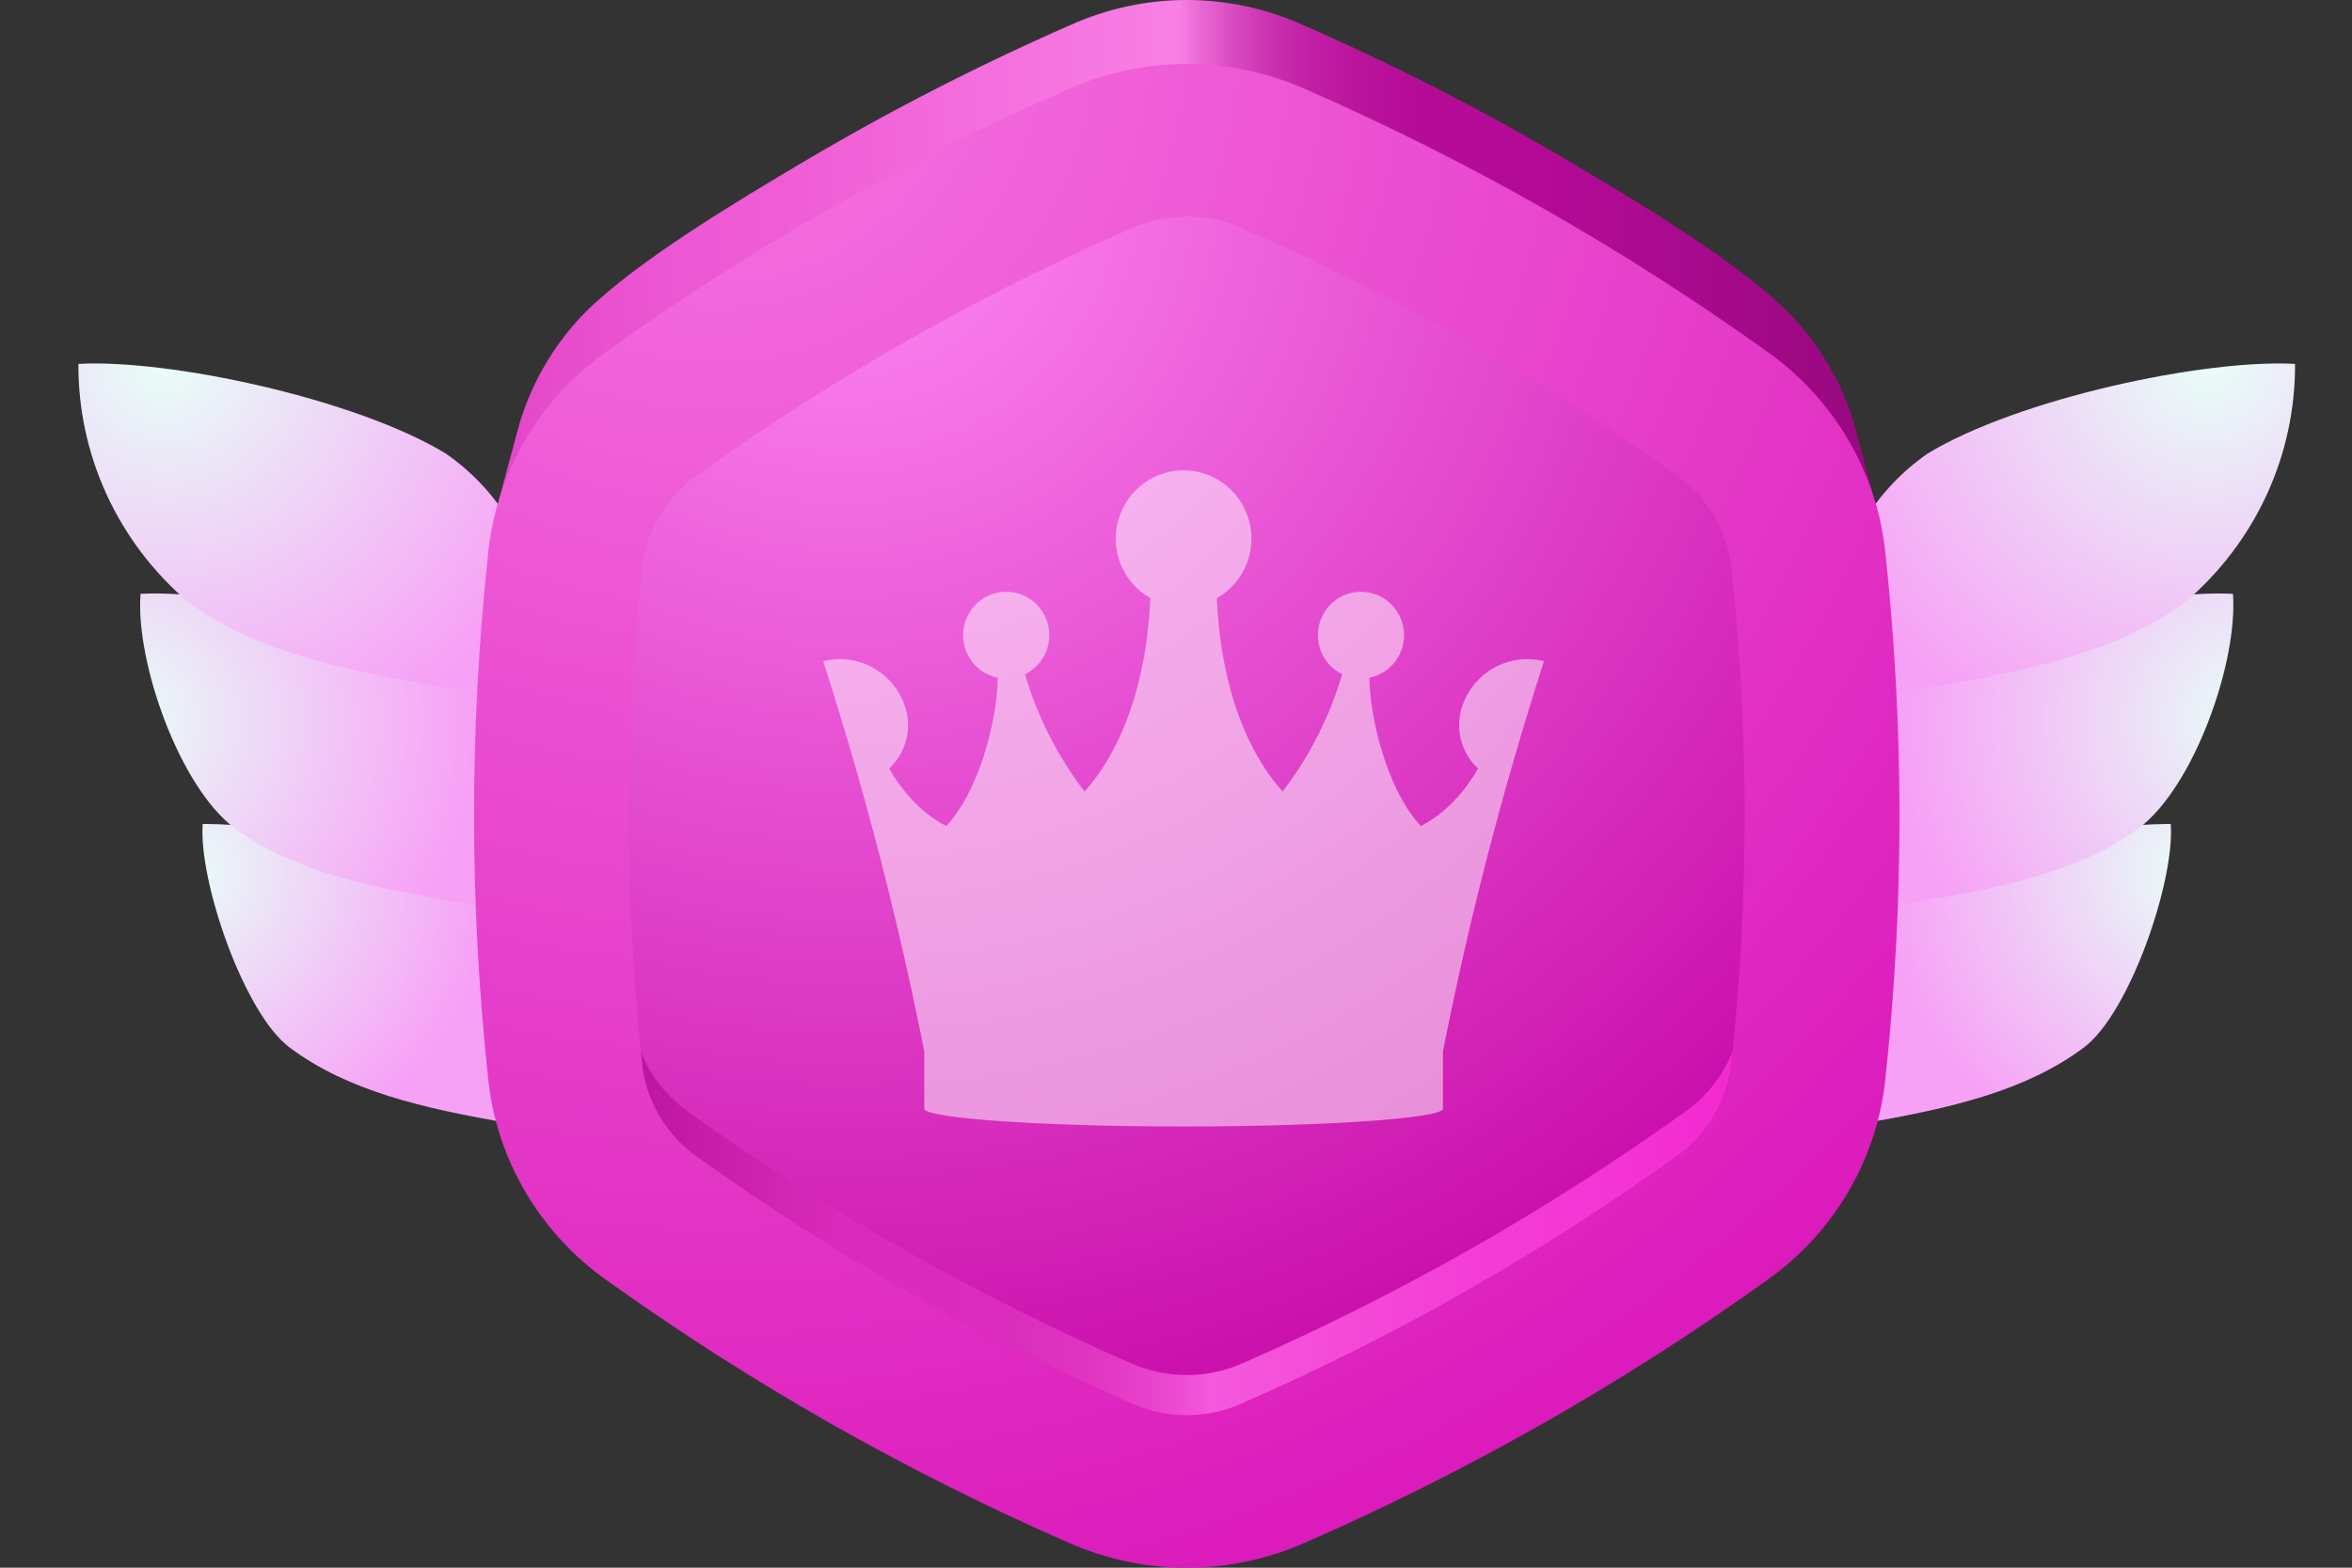 <svg width="60" height="40" viewBox="0 0 60 40" fill="none" xmlns="http://www.w3.org/2000/svg">
<rect x="0" y="0" width="60" height="40" fill="#333333" stroke="none"/>
<g id="Frame 1171276214" clip-path="url(#clip0_2206_1286)">
<g id="Layer 1">
<path id="Vector" fill-rule="evenodd" clip-rule="evenodd" d="M47.523 23.913V28.664C49.798 28.275 51.69 27.828 53.163 26.725C54.327 25.853 55.486 22.474 55.376 21.022C53.053 21.043 50.766 21.601 48.701 22.65C48.221 22.983 47.819 23.413 47.523 23.913Z" fill="url(#paint0_radial_2206_1286)"/>
<path id="Vector_2" fill-rule="evenodd" clip-rule="evenodd" d="M47.523 18.628L47.523 23.245C50.258 22.777 52.795 22.455 54.565 21.128C55.965 20.08 57.094 16.898 56.963 15.152C54.986 15.042 50.914 15.909 48.939 17.109C48.361 17.509 47.879 18.027 47.523 18.628Z" fill="url(#paint1_radial_2206_1286)"/>
<path id="Vector_3" fill-rule="evenodd" clip-rule="evenodd" d="M47.523 13.344L47.536 17.823C50.729 17.276 53.692 16.899 55.76 15.35C56.641 14.597 57.346 13.664 57.827 12.618C58.308 11.571 58.553 10.434 58.547 9.285C56.239 9.157 51.484 10.17 49.177 11.571C48.502 12.038 47.938 12.643 47.523 13.344Z" fill="url(#paint2_radial_2206_1286)"/>
<path id="Vector_4" fill-rule="evenodd" clip-rule="evenodd" d="M13.024 23.913V28.664C10.749 28.275 8.858 27.828 7.385 26.725C6.221 25.853 5.062 22.474 5.171 21.022C7.495 21.043 9.781 21.601 11.846 22.65C12.327 22.983 12.729 23.413 13.024 23.913Z" fill="url(#paint3_radial_2206_1286)"/>
<path id="Vector_5" fill-rule="evenodd" clip-rule="evenodd" d="M13.024 18.628L13.024 23.245C10.289 22.777 7.753 22.455 5.982 21.128C4.583 20.08 3.453 16.898 3.585 15.152C5.561 15.042 9.633 15.909 11.608 17.109C12.186 17.509 12.669 18.027 13.024 18.628Z" fill="url(#paint4_radial_2206_1286)"/>
<path id="Vector_6" fill-rule="evenodd" clip-rule="evenodd" d="M13.024 13.344L13.011 17.823C9.818 17.276 6.855 16.899 4.787 15.35C3.906 14.597 3.201 13.664 2.72 12.618C2.239 11.571 1.994 10.434 2 9.285C4.308 9.157 9.064 10.17 11.37 11.571C12.045 12.038 12.609 12.643 13.024 13.344Z" fill="url(#paint5_radial_2206_1286)"/>
<path id="Vector_7" fill-rule="evenodd" clip-rule="evenodd" d="M47.881 12.982L47.353 11.011C47.053 9.873 46.46 8.83 45.632 7.982C44.313 6.659 41.682 5.095 40.031 4.117C37.841 2.82 35.571 1.657 33.234 0.635C32.306 0.217 31.296 0 30.275 0C29.253 0 28.244 0.217 27.315 0.635C24.979 1.657 22.709 2.82 20.518 4.117C18.868 5.095 16.236 6.66 14.917 7.982C14.089 8.83 13.497 9.873 13.196 11.011L12.668 12.982H47.881Z" fill="url(#paint6_linear_2206_1286)"/>
<path id="Vector_8" fill-rule="evenodd" clip-rule="evenodd" d="M45.05 8.95C41.39 6.331 37.46 4.097 33.326 2.286C32.369 1.855 31.328 1.633 30.275 1.633C29.222 1.633 28.182 1.855 27.224 2.286C23.09 4.097 19.16 6.331 15.5 8.95C14.643 9.551 13.927 10.327 13.4 11.224C12.874 12.122 12.549 13.12 12.449 14.152C11.975 18.583 11.975 23.05 12.449 27.48C12.549 28.512 12.874 29.511 13.4 30.408C13.927 31.306 14.643 32.082 15.5 32.683C19.16 35.302 23.09 37.536 27.224 39.347C28.182 39.777 29.222 40 30.275 40C31.328 40 32.369 39.777 33.326 39.347C37.46 37.536 41.39 35.302 45.05 32.683C45.908 32.082 46.624 31.306 47.15 30.408C47.677 29.511 48.001 28.512 48.101 27.48C48.575 23.05 48.575 18.583 48.101 14.152C48.001 13.121 47.677 12.122 47.15 11.224C46.624 10.327 45.908 9.551 45.05 8.95Z" fill="url(#paint7_radial_2206_1286)"/>
<path id="Vector_9" fill-rule="evenodd" clip-rule="evenodd" d="M42.711 12.083C39.285 9.633 35.607 7.543 31.739 5.847C31.282 5.632 30.782 5.521 30.275 5.521C29.768 5.521 29.268 5.632 28.81 5.847C24.942 7.543 21.265 9.633 17.839 12.083C17.422 12.366 17.074 12.737 16.82 13.169C16.567 13.601 16.415 14.083 16.374 14.58C15.932 18.726 15.932 22.906 16.374 27.052C16.415 27.55 16.567 28.032 16.82 28.464C17.074 28.896 17.422 29.267 17.839 29.55C21.265 32 24.942 34.09 28.81 35.786C29.268 36 29.768 36.111 30.275 36.111C30.782 36.111 31.282 36 31.739 35.786C35.607 34.09 39.285 32 42.711 29.55C43.128 29.267 43.476 28.896 43.729 28.464C43.983 28.032 44.135 27.55 44.175 27.052C44.617 22.906 44.617 18.726 44.175 14.58C44.135 14.083 43.983 13.601 43.729 13.169C43.476 12.737 43.128 12.366 42.711 12.083Z" fill="url(#paint8_radial_2206_1286)"/>
<path id="Vector_10" fill-rule="evenodd" clip-rule="evenodd" d="M28.781 34.754C24.842 33.027 21.098 30.898 17.609 28.404C17.039 28.015 16.6 27.468 16.348 26.833C16.356 26.906 16.364 26.979 16.372 27.052C16.412 27.55 16.564 28.032 16.818 28.464C17.071 28.896 17.419 29.267 17.836 29.55C21.263 32 24.94 34.09 28.808 35.786C29.265 36 29.766 36.111 30.272 36.111C30.779 36.111 31.279 36 31.737 35.786C35.605 34.09 39.282 32 42.708 29.55C43.126 29.267 43.474 28.896 43.727 28.464C43.98 28.032 44.133 27.55 44.173 27.052C44.181 26.979 44.189 26.906 44.197 26.833C43.944 27.468 43.505 28.015 42.936 28.404C39.447 30.898 35.703 33.027 31.764 34.754C31.298 34.972 30.788 35.085 30.272 35.085C29.756 35.085 29.247 34.972 28.781 34.754Z" fill="url(#paint9_linear_2206_1286)"/>
<g id="Vector_11" opacity="0.5">
<path fill-rule="evenodd" clip-rule="evenodd" d="M36.81 26.817V28.29C36.81 28.317 36.782 28.34 36.719 28.363C36.149 28.575 33.477 28.742 30.195 28.742C26.912 28.742 24.24 28.575 23.67 28.363C23.608 28.34 23.579 28.317 23.579 28.29V26.817C24.231 27.378 36.158 27.378 36.81 26.817Z" fill="white"/>
<path fill-rule="evenodd" clip-rule="evenodd" d="M34.719 15.099C34.47 15.099 34.228 15.184 34.033 15.341C33.839 15.497 33.702 15.715 33.647 15.96C33.591 16.204 33.62 16.46 33.727 16.686C33.835 16.912 34.016 17.095 34.24 17.204C33.913 18.308 33.384 19.341 32.679 20.249C32.398 20.648 32.025 20.975 31.593 21.2C31.16 21.425 30.68 21.542 30.194 21.542C29.707 21.542 29.227 21.425 28.795 21.2C28.362 20.975 27.99 20.648 27.708 20.249C27.003 19.341 26.474 18.308 26.147 17.204C26.382 17.09 26.569 16.895 26.675 16.654C26.78 16.414 26.797 16.144 26.723 15.892C26.649 15.639 26.488 15.422 26.269 15.279C26.051 15.135 25.788 15.075 25.529 15.108C25.27 15.141 25.032 15.266 24.856 15.461C24.68 15.655 24.579 15.906 24.57 16.169C24.561 16.431 24.645 16.689 24.807 16.895C24.969 17.101 25.199 17.242 25.455 17.293C25.434 18.591 24.809 20.753 23.744 21.405L24.418 23.903H35.969L36.643 21.405C35.578 20.753 34.953 18.591 34.932 17.293C35.2 17.24 35.439 17.088 35.602 16.867C35.764 16.646 35.84 16.372 35.813 16.099C35.786 15.825 35.66 15.571 35.457 15.386C35.255 15.201 34.992 15.099 34.719 15.099Z" fill="white"/>
<path d="M30.194 27.361C26.587 27.361 23.654 27.12 23.577 26.819C22.911 23.456 22.051 20.134 21 16.871C21.418 16.766 21.859 16.819 22.241 17.021C22.622 17.223 22.916 17.559 23.066 17.965C23.173 18.246 23.194 18.554 23.125 18.847C23.056 19.14 22.902 19.406 22.681 19.61C24.696 23.078 29.146 21.325 29.352 15.11H31.035C31.241 21.325 35.691 23.078 37.706 19.61C37.486 19.406 37.331 19.14 37.263 18.847C37.194 18.554 37.214 18.246 37.321 17.965C37.472 17.559 37.766 17.223 38.147 17.021C38.528 16.819 38.97 16.766 39.387 16.871C38.336 20.134 37.476 23.456 36.811 26.819C36.733 27.12 33.801 27.361 30.194 27.361Z" fill="white"/>
<path fill-rule="evenodd" clip-rule="evenodd" d="M30.194 12C30.536 12 30.871 12.102 31.155 12.294C31.44 12.485 31.662 12.757 31.793 13.076C31.924 13.394 31.958 13.745 31.891 14.083C31.825 14.421 31.66 14.732 31.418 14.975C31.176 15.219 30.867 15.385 30.532 15.452C30.196 15.52 29.848 15.485 29.532 15.353C29.215 15.221 28.945 14.998 28.755 14.711C28.565 14.425 28.463 14.088 28.463 13.743C28.463 13.514 28.508 13.287 28.595 13.076C28.682 12.864 28.81 12.672 28.97 12.511C29.131 12.349 29.322 12.22 29.532 12.133C29.742 12.045 29.967 12 30.194 12Z" fill="white"/>
</g>
</g>
</g>
<defs>
<radialGradient id="paint0_radial_2206_1286" cx="0" cy="0" r="1" gradientUnits="userSpaceOnUse" gradientTransform="translate(56.023 22.234) scale(7.961 7.837)">
<stop stop-color="#E8FFF8"/>
<stop offset="1" stop-color="#F7A1F6"/>
</radialGradient>
<radialGradient id="paint1_radial_2206_1286" cx="0" cy="0" r="1" gradientUnits="userSpaceOnUse" gradientTransform="translate(57.54 18.365) scale(9.101 8.96)">
<stop stop-color="#E8FFF8"/>
<stop offset="1" stop-color="#F7A1F6"/>
</radialGradient>
<radialGradient id="paint2_radial_2206_1286" cx="0" cy="0" r="1" gradientUnits="userSpaceOnUse" gradientTransform="translate(56.349 9.168) scale(10.809 10.642)">
<stop stop-color="#E8FFF8"/>
<stop offset="1" stop-color="#F7A1F6"/>
</radialGradient>
<radialGradient id="paint3_radial_2206_1286" cx="0" cy="0" r="1" gradientUnits="userSpaceOnUse" gradientTransform="translate(4.524 22.234) rotate(180) scale(7.961 7.837)">
<stop stop-color="#E8FFF8"/>
<stop offset="1" stop-color="#F7A1F6"/>
</radialGradient>
<radialGradient id="paint4_radial_2206_1286" cx="0" cy="0" r="1" gradientUnits="userSpaceOnUse" gradientTransform="translate(3.008 18.365) rotate(180) scale(9.101 8.96)">
<stop stop-color="#E8FFF8"/>
<stop offset="1" stop-color="#F7A1F6"/>
</radialGradient>
<radialGradient id="paint5_radial_2206_1286" cx="0" cy="0" r="1" gradientUnits="userSpaceOnUse" gradientTransform="translate(4.199 9.168) rotate(180) scale(10.809 10.642)">
<stop stop-color="#E8FFF8"/>
<stop offset="1" stop-color="#F7A1F6"/>
</radialGradient>
<linearGradient id="paint6_linear_2206_1286" x1="12.668" y1="6.491" x2="47.881" y2="6.491" gradientUnits="userSpaceOnUse">
<stop stop-color="#E346C9"/>
<stop offset="0.127" stop-color="#EC57D3"/>
<stop offset="0.224" stop-color="#F05ED7"/>
<stop offset="0.494" stop-color="#F880E4"/>
<stop offset="0.51" stop-color="#EA68D4"/>
<stop offset="0.533" stop-color="#D94BC1"/>
<stop offset="0.558" stop-color="#CC33B2"/>
<stop offset="0.587" stop-color="#C121A6"/>
<stop offset="0.622" stop-color="#BA149D"/>
<stop offset="0.667" stop-color="#B50C98"/>
<stop offset="0.762" stop-color="#B40A97"/>
<stop offset="1" stop-color="#97097F"/>
</linearGradient>
<radialGradient id="paint7_radial_2206_1286" cx="0" cy="0" r="1" gradientUnits="userSpaceOnUse" gradientTransform="translate(18.217 0.984) scale(47.824 47.083)">
<stop stop-color="#F776E2"/>
<stop offset="1" stop-color="#D70DB5"/>
</radialGradient>
<radialGradient id="paint8_radial_2206_1286" cx="0" cy="0" r="1" gradientUnits="userSpaceOnUse" gradientTransform="translate(21.58 4.647) scale(36.517 35.951)">
<stop stop-color="#FF8AF3"/>
<stop offset="1" stop-color="#C400A3"/>
</radialGradient>
<linearGradient id="paint9_linear_2206_1286" x1="16.348" y1="31.472" x2="44.197" y2="31.472" gradientUnits="userSpaceOnUse">
<stop stop-color="#BD16A1"/>
<stop offset="0.181" stop-color="#D92BBB"/>
<stop offset="0.336" stop-color="#DA2DBD"/>
<stop offset="0.41" stop-color="#DF35C2"/>
<stop offset="0.466" stop-color="#E742CB"/>
<stop offset="0.513" stop-color="#F254D8"/>
<stop offset="0.521" stop-color="#F558DB"/>
<stop offset="0.776" stop-color="#F43CD5"/>
<stop offset="0.889" stop-color="#F435D4"/>
<stop offset="1" stop-color="#F329D1"/>
</linearGradient>
<clipPath id="clip0_2206_1286">
<rect width="60" height="40" fill="white"/>
</clipPath>
</defs>
</svg>
